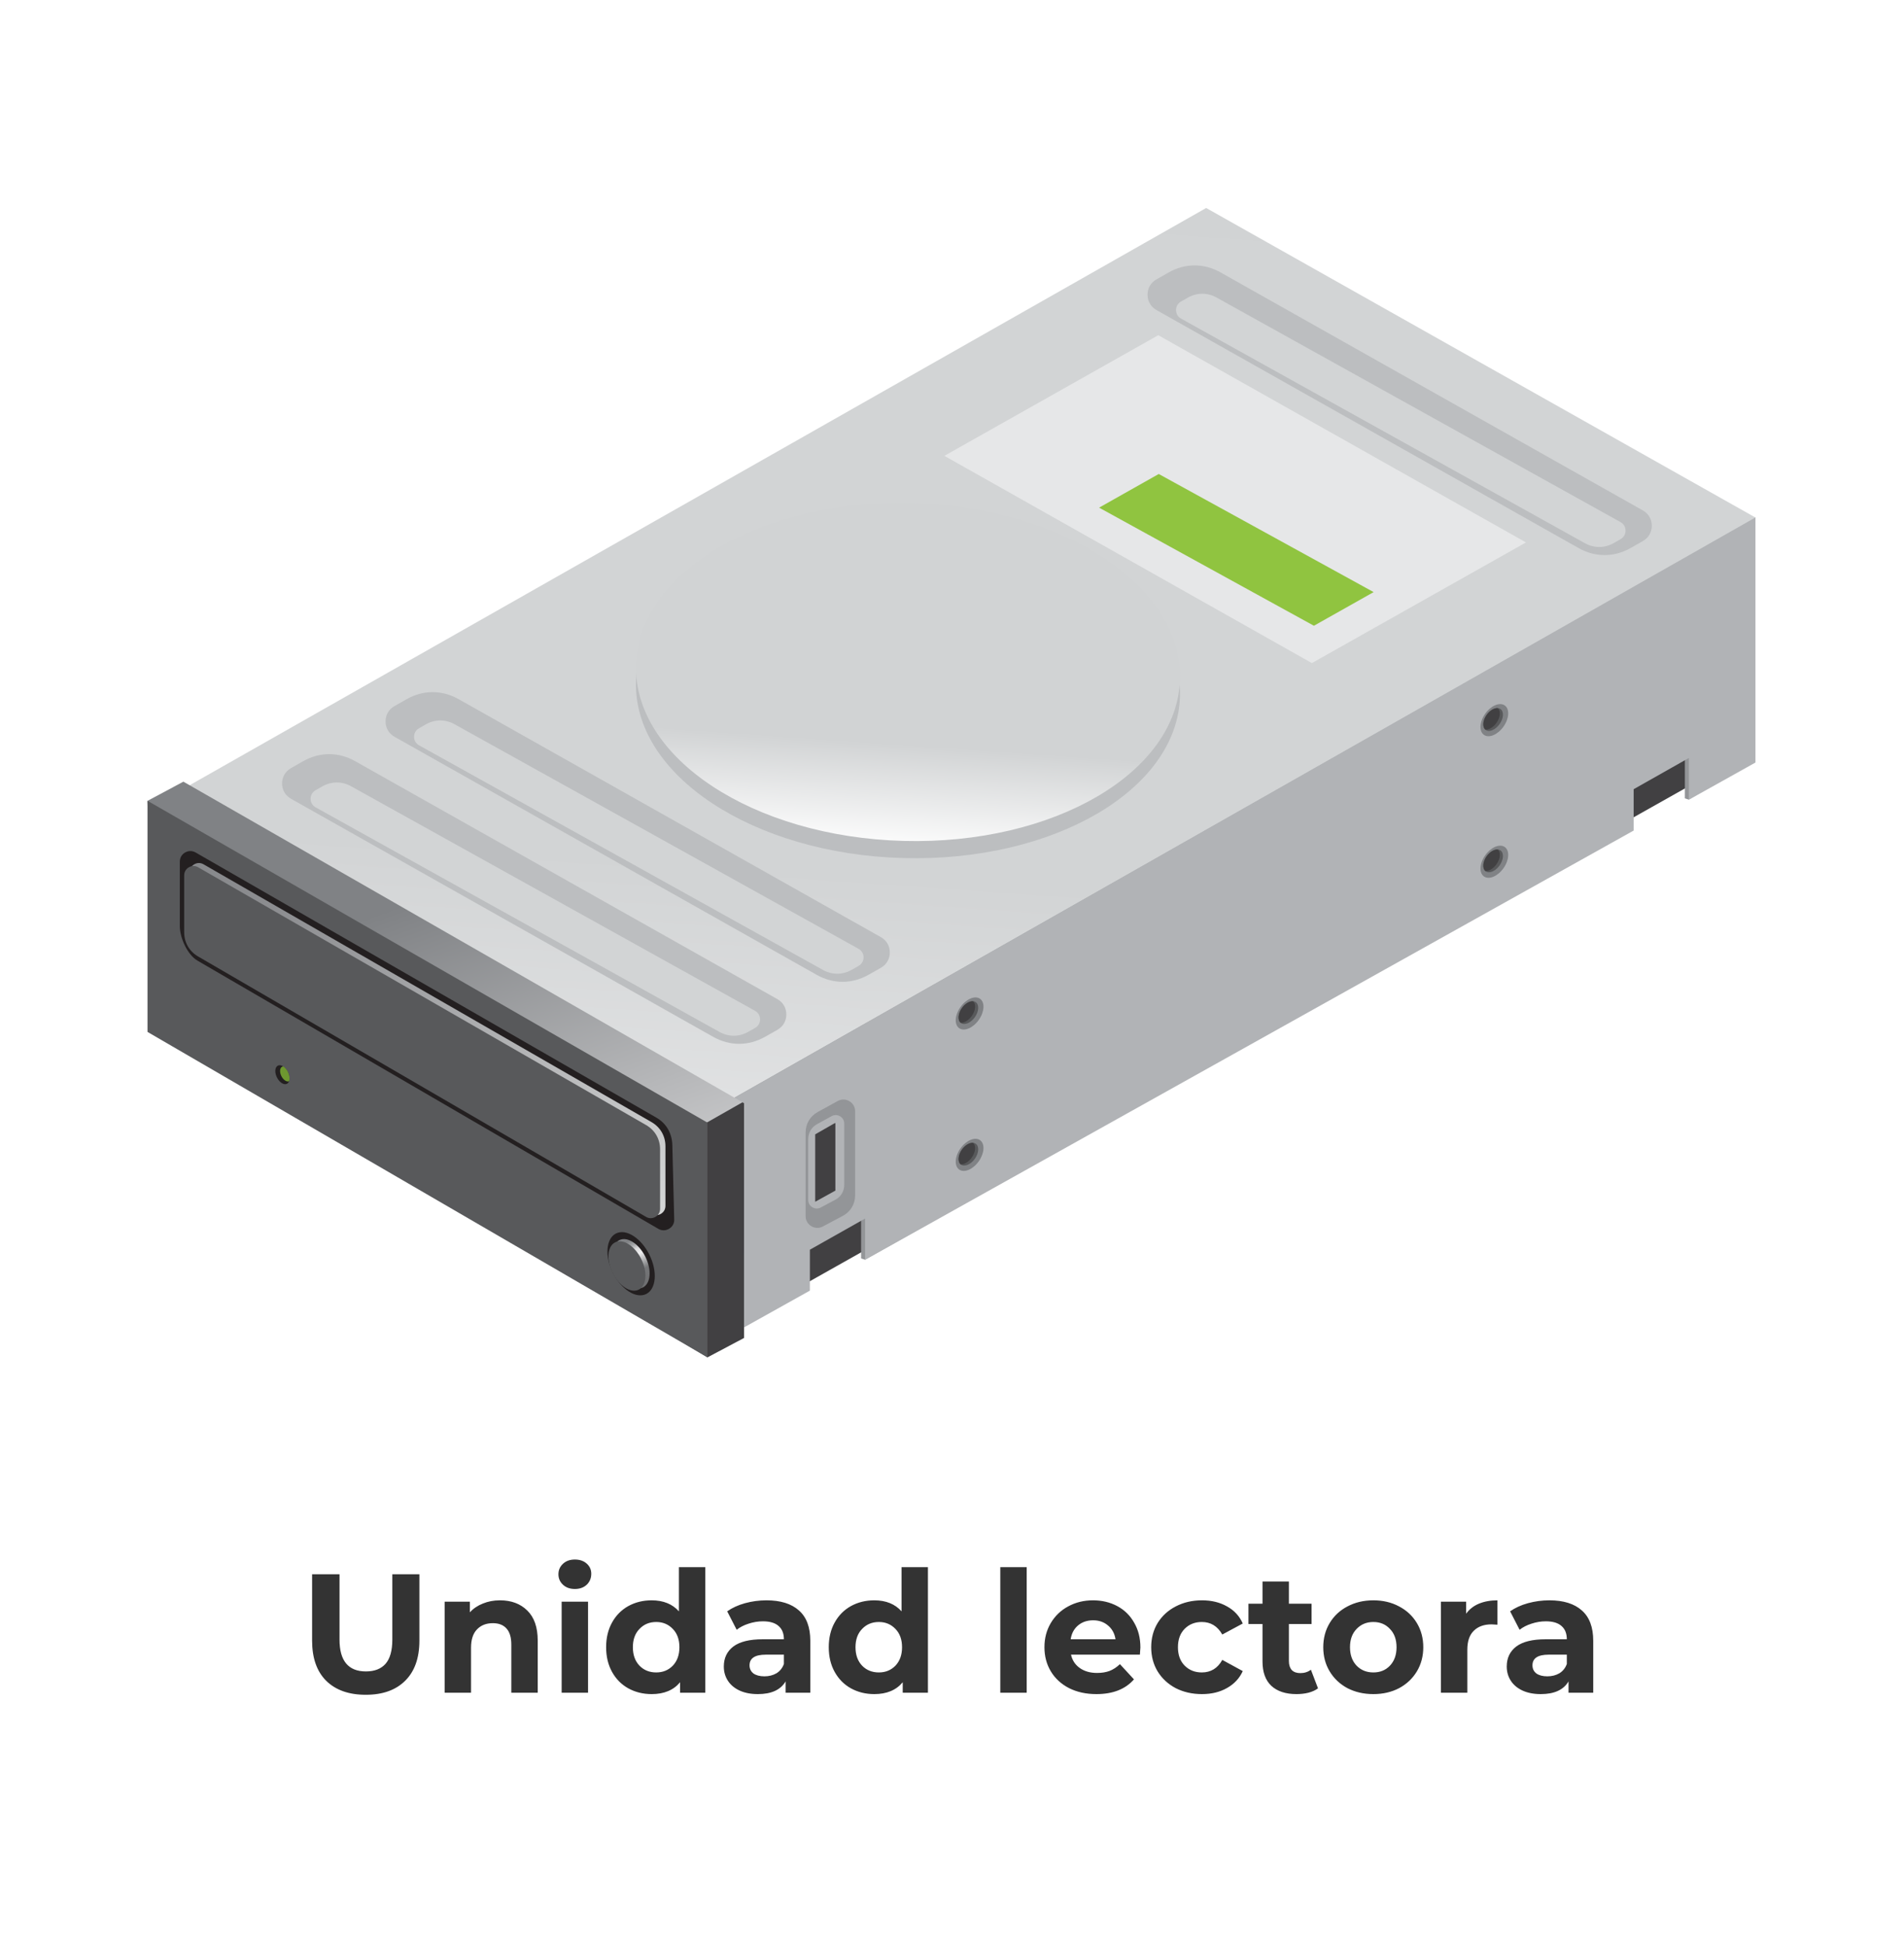 <svg width="180" height="184" viewBox="0 0 180 184" fill="none" xmlns="http://www.w3.org/2000/svg">
<g id="UnidadLectora 3" filter="url(#filter0_d)">
<rect id="bg" width="180" height="180" rx="20"/>
<g id="Unidad lectora">
<path id="Vector" fill-rule="evenodd" clip-rule="evenodd" d="M14.699 93.647L113.783 37.39L164.501 67.588L66.882 122.551L14.699 93.647H14.699Z" fill="#414042"/>
<path id="Vector_2" fill-rule="evenodd" clip-rule="evenodd" d="M165.579 44.779V67.944L159.648 71.581L159.284 71.46V67.758L159.057 67.627L154.066 70.463V74.373L81.771 115.067L81.406 114.945V111.284L81.179 111.154L76.189 113.991V117.859L66.512 123.263V101.075L165.578 44.779H165.579Z" fill="#939598"/>
<path id="Vector_3" d="M14.944 71.915L114.029 15.659L166 44.943L66.888 101.201L14.944 71.915H14.944Z" fill="url(#paint0_linear)"/>
<path id="Vector_4" fill-rule="evenodd" clip-rule="evenodd" d="M165.956 44.911V68.076L159.661 71.591V67.645L154.443 70.595V74.504L81.784 115.077V111.177L76.566 114.122V117.99L66.889 123.394V101.208L165.955 44.911H165.956Z" fill="#B1B3B6"/>
<path id="Vector_5" d="M70.338 100.275V122.463L66.88 124.299L14.956 93.009L13.945 71.696L17.337 69.884L70.338 100.275Z" fill="url(#paint1_linear)"/>
<path id="Vector_6" fill-rule="evenodd" clip-rule="evenodd" d="M70.339 100.277V122.465L66.881 124.3L51.66 115.128V110.72L70.189 100.191L70.339 100.277Z" fill="#414042"/>
<path id="Vector_7" fill-rule="evenodd" clip-rule="evenodd" d="M66.88 102.111V124.297L13.945 93.538V71.693L66.88 102.111Z" fill="#58595B"/>
<path id="Vector_8" fill-rule="evenodd" clip-rule="evenodd" d="M109.326 22.409L110.465 21.761C112.034 20.867 113.817 20.862 115.39 21.749L155.308 44.243C155.845 44.545 156.156 45.074 156.157 45.691C156.158 46.307 155.849 46.837 155.313 47.142L154.157 47.798C152.588 48.688 150.809 48.691 149.238 47.804L109.333 25.307C108.797 25.004 108.488 24.476 108.486 23.86C108.484 23.243 108.791 22.714 109.326 22.409Z" fill="#BCBEC0"/>
<path id="Vector_9" d="M111.649 24.5L112.284 24.139C113.158 23.641 114.151 23.638 115.028 24.133L153.201 45.349C153.501 45.516 153.673 45.812 153.673 46.156C153.674 46.5 153.503 46.795 153.204 46.965L152.56 47.33C151.685 47.826 150.693 47.827 149.818 47.335L111.653 26.114C111.353 25.948 111.182 25.652 111.181 25.309C111.18 24.966 111.351 24.67 111.649 24.5Z" fill="url(#paint2_linear)"/>
<path id="Vector_10" fill-rule="evenodd" clip-rule="evenodd" d="M27.509 68.605L28.647 67.957C30.216 67.062 31.999 67.059 33.572 67.945L73.491 90.438C74.028 90.741 74.338 91.27 74.338 91.887C74.339 92.504 74.032 93.033 73.495 93.337L72.339 93.993C70.771 94.883 68.991 94.886 67.419 94.001L27.515 71.502C26.979 71.2 26.669 70.672 26.668 70.056C26.666 69.439 26.974 68.91 27.509 68.605Z" fill="#BCBEC0"/>
<path id="Vector_11" d="M29.831 70.695L30.465 70.334C31.34 69.837 32.333 69.834 33.21 70.328L71.383 91.545C71.684 91.712 71.855 92.009 71.856 92.352C71.856 92.696 71.685 92.991 71.386 93.16L70.742 93.526C69.868 94.022 68.876 94.023 68 93.53L29.836 72.31C29.536 72.144 29.364 71.848 29.363 71.505C29.362 71.161 29.533 70.866 29.831 70.695Z" fill="url(#paint3_linear)"/>
<path id="Vector_12" fill-rule="evenodd" clip-rule="evenodd" d="M37.29 62.743L38.428 62.095C39.998 61.201 41.78 61.197 43.354 62.084L83.272 84.577C83.809 84.879 84.12 85.408 84.12 86.025C84.12 86.641 83.813 87.171 83.276 87.476L82.12 88.132C80.552 89.022 78.772 89.025 77.201 88.139L37.297 65.641C36.76 65.338 36.451 64.81 36.45 64.195C36.448 63.577 36.755 63.048 37.29 62.743Z" fill="#BCBEC0"/>
<path id="Vector_13" d="M39.613 64.834L40.248 64.473C41.122 63.975 42.115 63.972 42.992 64.467L81.165 85.683C81.465 85.85 81.637 86.147 81.637 86.49C81.638 86.834 81.466 87.129 81.168 87.299L80.523 87.665C79.649 88.16 78.657 88.162 77.781 87.669L39.617 66.449C39.317 66.283 39.146 65.986 39.145 65.643C39.143 65.3 39.315 65.005 39.613 64.834Z" fill="url(#paint4_linear)"/>
<path id="Vector_14" fill-rule="evenodd" clip-rule="evenodd" d="M89.28 39.087L109.502 27.684L144.263 47.271L124.022 58.675L89.28 39.087Z" fill="#E6E7E8"/>
<path id="Vector_15" fill-rule="evenodd" clip-rule="evenodd" d="M63.561 104.244L63.739 111.286C63.748 111.653 63.556 111.969 63.237 112.152C62.919 112.335 62.552 112.334 62.237 112.151L18.668 86.799C17.72 86.248 16.999 84.641 16.999 83.545V77.445C16.999 77.079 17.18 76.764 17.497 76.581C17.815 76.398 18.178 76.397 18.496 76.579L62.057 101.644C63.011 102.193 63.534 103.142 63.561 104.244Z" fill="#231F20"/>
<path id="Vector_16" d="M62.91 104.35V109.976C62.91 110.3 62.75 110.579 62.469 110.741C62.188 110.901 61.867 110.9 61.587 110.739L19.238 86.124C18.402 85.638 17.922 84.807 17.922 83.838V78.458C17.922 78.134 18.082 77.858 18.362 77.696C18.642 77.534 18.962 77.533 19.243 77.694L61.584 102.056C62.427 102.541 62.91 103.377 62.91 104.35Z" fill="url(#paint5_linear)"/>
<path id="Vector_17" fill-rule="evenodd" clip-rule="evenodd" d="M62.402 104.633V110.259C62.402 110.582 62.241 110.862 61.96 111.023C61.679 111.184 61.358 111.184 61.078 111.022L18.729 86.407C17.894 85.921 17.413 85.089 17.413 84.121V78.741C17.413 78.417 17.573 78.14 17.853 77.979C18.134 77.817 18.453 77.815 18.734 77.977L61.075 102.339C61.919 102.824 62.402 103.661 62.402 104.633Z" fill="#58595B"/>
<path id="Vector_18" fill-rule="evenodd" clip-rule="evenodd" d="M60.914 118.381C59.89 118.697 58.5 117.642 57.809 116.022C57.119 114.403 57.39 112.834 58.415 112.517C59.439 112.201 60.829 113.257 61.52 114.876C62.21 116.495 61.94 118.064 60.914 118.381Z" fill="#231F20"/>
<path id="Vector_19" d="M60.641 117.746C59.841 117.992 58.755 117.168 58.216 115.903C57.676 114.638 57.888 113.412 58.689 113.164C59.489 112.918 60.575 113.743 61.114 115.007C61.654 116.272 61.442 117.498 60.641 117.746Z" fill="url(#paint6_linear)"/>
<path id="Vector_20" fill-rule="evenodd" clip-rule="evenodd" d="M60.246 117.953C59.446 118.2 58.359 117.375 57.82 116.11C57.281 114.845 57.492 113.619 58.292 113.372C59.093 113.124 60.18 113.95 60.719 115.215C61.258 116.479 61.046 117.706 60.246 117.953Z" fill="#58595B"/>
<path id="Vector_21" fill-rule="evenodd" clip-rule="evenodd" d="M27.074 98.463C26.766 98.558 26.349 98.241 26.141 97.754C25.934 97.269 26.016 96.798 26.323 96.702C26.631 96.608 27.048 96.924 27.256 97.41C27.463 97.897 27.381 98.368 27.074 98.463Z" fill="#231F20"/>
<path id="Vector_22" fill-rule="evenodd" clip-rule="evenodd" d="M27.309 98.207C27.066 98.283 26.735 98.031 26.57 97.646C26.406 97.26 26.47 96.886 26.714 96.812L26.789 96.799C26.975 96.924 27.148 97.137 27.26 97.402C27.389 97.703 27.406 97.998 27.329 98.201L27.309 98.207Z" fill="#6E9830"/>
<path id="Vector_23" fill-rule="evenodd" clip-rule="evenodd" d="M103.906 43.983L109.545 40.802L129.86 51.966L124.214 55.147L103.906 43.983Z" fill="#90C440"/>
<path id="Vector_24" fill-rule="evenodd" clip-rule="evenodd" d="M90.803 104.545C90.258 105.311 90.202 106.208 90.677 106.546C91.153 106.885 91.982 106.538 92.527 105.772C93.073 105.005 93.129 104.109 92.652 103.77C92.177 103.432 91.348 103.779 90.803 104.545Z" fill="#808285"/>
<path id="Vector_25" fill-rule="evenodd" clip-rule="evenodd" d="M90.937 104.659C90.55 105.203 90.51 105.839 90.847 106.079C91.185 106.319 91.773 106.073 92.16 105.529C92.547 104.985 92.587 104.35 92.248 104.109C91.911 103.869 91.324 104.115 90.937 104.659Z" fill="#58595B"/>
<path id="Vector_26" fill-rule="evenodd" clip-rule="evenodd" d="M90.817 106.054C91.147 106.078 91.567 105.835 91.866 105.415C92.241 104.888 92.29 104.276 91.986 104.019C91.656 103.996 91.236 104.238 90.937 104.659C90.562 105.185 90.512 105.798 90.817 106.054Z" fill="#414042"/>
<path id="Vector_27" fill-rule="evenodd" clip-rule="evenodd" d="M90.803 91.183C90.258 91.948 90.202 92.845 90.677 93.183C91.153 93.522 91.982 93.175 92.527 92.409C93.073 91.642 93.129 90.746 92.652 90.407C92.177 90.069 91.348 90.415 90.803 91.183Z" fill="#808285"/>
<path id="Vector_28" fill-rule="evenodd" clip-rule="evenodd" d="M90.937 91.277C90.55 91.821 90.51 92.457 90.847 92.697C91.185 92.937 91.773 92.691 92.16 92.147C92.547 91.603 92.587 90.968 92.248 90.727C91.911 90.487 91.324 90.733 90.937 91.277Z" fill="#58595B"/>
<path id="Vector_29" fill-rule="evenodd" clip-rule="evenodd" d="M90.817 92.672C91.147 92.695 91.567 92.453 91.866 92.033C92.241 91.506 92.29 90.894 91.986 90.637C91.656 90.614 91.236 90.856 90.937 91.277C90.562 91.803 90.512 92.416 90.817 92.672Z" fill="#414042"/>
<path id="Vector_30" fill-rule="evenodd" clip-rule="evenodd" d="M140.411 76.839C139.865 77.606 139.809 78.502 140.285 78.84C140.761 79.18 141.589 78.832 142.135 78.066C142.68 77.299 142.736 76.403 142.26 76.064C141.784 75.725 140.956 76.073 140.411 76.839Z" fill="#808285"/>
<path id="Vector_31" fill-rule="evenodd" clip-rule="evenodd" d="M140.544 76.934C140.157 77.478 140.117 78.114 140.454 78.354C140.792 78.594 141.38 78.349 141.767 77.805C142.154 77.26 142.194 76.624 141.856 76.385C141.518 76.144 140.93 76.39 140.544 76.934Z" fill="#58595B"/>
<path id="Vector_32" fill-rule="evenodd" clip-rule="evenodd" d="M140.424 78.329C140.754 78.352 141.175 78.11 141.474 77.689C141.848 77.163 141.898 76.55 141.594 76.294C141.263 76.271 140.843 76.513 140.544 76.933C140.169 77.46 140.12 78.072 140.424 78.329Z" fill="#414042"/>
<path id="Vector_33" fill-rule="evenodd" clip-rule="evenodd" d="M140.411 63.457C139.865 64.224 139.809 65.12 140.285 65.458C140.761 65.797 141.589 65.451 142.135 64.684C142.68 63.917 142.736 63.021 142.26 62.682C141.784 62.343 140.956 62.691 140.411 63.457Z" fill="#808285"/>
<path id="Vector_34" fill-rule="evenodd" clip-rule="evenodd" d="M140.544 63.571C140.157 64.115 140.117 64.751 140.454 64.991C140.792 65.232 141.38 64.985 141.767 64.442C142.154 63.898 142.194 63.262 141.856 63.021C141.518 62.781 140.93 63.027 140.544 63.571Z" fill="#58595B"/>
<path id="Vector_35" fill-rule="evenodd" clip-rule="evenodd" d="M140.424 64.966C140.754 64.989 141.175 64.747 141.474 64.326C141.848 63.8 141.898 63.187 141.594 62.931C141.263 62.907 140.843 63.149 140.544 63.57C140.169 64.097 140.12 64.709 140.424 64.966Z" fill="#414042"/>
<path id="Vector_36" fill-rule="evenodd" clip-rule="evenodd" d="M80.842 101.04V108.975C80.842 109.817 80.408 110.539 79.664 110.933L77.791 111.929C77.437 112.117 77.042 112.106 76.699 111.899C76.356 111.693 76.162 111.35 76.162 110.95V103.048C76.162 102.216 76.584 101.504 77.313 101.104L79.199 100.068C79.553 99.874 79.951 99.881 80.298 100.086C80.645 100.291 80.842 100.637 80.842 101.04Z" fill="#939598"/>
<path id="Vector_37" fill-rule="evenodd" clip-rule="evenodd" d="M79.814 102.208V107.984C79.814 108.596 79.498 109.122 78.956 109.409L77.593 110.133C77.335 110.27 77.048 110.262 76.799 110.112C76.549 109.962 76.407 109.711 76.407 109.421V103.669C76.407 103.064 76.714 102.545 77.244 102.254L78.618 101.501C78.875 101.359 79.165 101.364 79.418 101.513C79.671 101.662 79.814 101.915 79.814 102.208Z" fill="#B1B3B6"/>
<path id="Vector_38" fill-rule="evenodd" clip-rule="evenodd" d="M78.975 102.176V108.536L77.067 109.591V103.219L78.932 102.151L78.975 102.176Z" fill="#414042"/>
<path id="Vector_39" fill-rule="evenodd" clip-rule="evenodd" d="M86.264 45.17C100.462 45.548 111.787 53.004 111.552 61.821C111.318 70.638 99.614 77.484 85.415 77.106C71.217 76.729 59.892 69.274 60.126 60.455C60.361 51.638 72.064 44.794 86.264 45.17Z" fill="#BCBEC0"/>
<path id="Vector_40" d="M86.264 43.55C100.462 43.927 111.787 51.383 111.552 60.2C111.318 69.019 99.614 75.863 85.415 75.485C71.217 75.109 59.892 67.653 60.126 58.834C60.361 50.017 72.064 43.173 86.264 43.55Z" fill="url(#paint7_linear)"/>
</g>
<path id="Unidad lectora_2" d="M34.577 156.192C32.977 156.192 31.729 155.749 30.833 154.864C29.948 153.979 29.505 152.715 29.505 151.072V144.8H32.097V150.976C32.097 152.981 32.929 153.984 34.593 153.984C35.404 153.984 36.023 153.744 36.449 153.264C36.876 152.773 37.089 152.011 37.089 150.976V144.8H39.649V151.072C39.649 152.715 39.201 153.979 38.305 154.864C37.42 155.749 36.177 156.192 34.577 156.192ZM47.267 147.264C48.334 147.264 49.192 147.584 49.843 148.224C50.504 148.864 50.835 149.813 50.835 151.072V156H48.339V151.456C48.339 150.773 48.19 150.267 47.891 149.936C47.592 149.595 47.16 149.424 46.595 149.424C45.965 149.424 45.464 149.621 45.091 150.016C44.718 150.4 44.531 150.976 44.531 151.744V156H42.035V147.392H44.419V148.4C44.749 148.037 45.16 147.76 45.651 147.568C46.142 147.365 46.68 147.264 47.267 147.264ZM53.097 147.392H55.593V156H53.097V147.392ZM54.345 146.192C53.887 146.192 53.513 146.059 53.225 145.792C52.937 145.525 52.793 145.195 52.793 144.8C52.793 144.405 52.937 144.075 53.225 143.808C53.513 143.541 53.887 143.408 54.345 143.408C54.804 143.408 55.177 143.536 55.465 143.792C55.753 144.048 55.897 144.368 55.897 144.752C55.897 145.168 55.753 145.515 55.465 145.792C55.177 146.059 54.804 146.192 54.345 146.192ZM66.678 144.128V156H64.294V155.008C63.675 155.755 62.779 156.128 61.606 156.128C60.795 156.128 60.059 155.947 59.398 155.584C58.747 155.221 58.235 154.704 57.862 154.032C57.489 153.36 57.302 152.581 57.302 151.696C57.302 150.811 57.489 150.032 57.862 149.36C58.235 148.688 58.747 148.171 59.398 147.808C60.059 147.445 60.795 147.264 61.606 147.264C62.705 147.264 63.563 147.611 64.182 148.304V144.128H66.678ZM62.038 154.08C62.667 154.08 63.19 153.867 63.606 153.44C64.022 153.003 64.23 152.421 64.23 151.696C64.23 150.971 64.022 150.395 63.606 149.968C63.19 149.531 62.667 149.312 62.038 149.312C61.398 149.312 60.87 149.531 60.454 149.968C60.038 150.395 59.83 150.971 59.83 151.696C59.83 152.421 60.038 153.003 60.454 153.44C60.87 153.867 61.398 154.08 62.038 154.08ZM72.46 147.264C73.793 147.264 74.817 147.584 75.532 148.224C76.247 148.853 76.604 149.808 76.604 151.088V156H74.268V154.928C73.799 155.728 72.924 156.128 71.644 156.128C70.983 156.128 70.407 156.016 69.916 155.792C69.436 155.568 69.068 155.259 68.812 154.864C68.556 154.469 68.428 154.021 68.428 153.52C68.428 152.72 68.727 152.091 69.324 151.632C69.932 151.173 70.865 150.944 72.124 150.944H74.108C74.108 150.4 73.943 149.984 73.612 149.696C73.281 149.397 72.785 149.248 72.124 149.248C71.665 149.248 71.212 149.323 70.764 149.472C70.327 149.611 69.953 149.803 69.644 150.048L68.748 148.304C69.217 147.973 69.777 147.717 70.428 147.536C71.089 147.355 71.767 147.264 72.46 147.264ZM72.268 154.448C72.695 154.448 73.073 154.352 73.404 154.16C73.735 153.957 73.969 153.664 74.108 153.28V152.4H72.396C71.372 152.4 70.86 152.736 70.86 153.408C70.86 153.728 70.983 153.984 71.228 154.176C71.484 154.357 71.831 154.448 72.268 154.448ZM87.725 144.128V156H85.341V155.008C84.722 155.755 83.826 156.128 82.653 156.128C81.842 156.128 81.106 155.947 80.445 155.584C79.794 155.221 79.282 154.704 78.909 154.032C78.535 153.36 78.349 152.581 78.349 151.696C78.349 150.811 78.535 150.032 78.909 149.36C79.282 148.688 79.794 148.171 80.445 147.808C81.106 147.445 81.842 147.264 82.653 147.264C83.751 147.264 84.61 147.611 85.229 148.304V144.128H87.725ZM83.085 154.08C83.714 154.08 84.237 153.867 84.653 153.44C85.069 153.003 85.277 152.421 85.277 151.696C85.277 150.971 85.069 150.395 84.653 149.968C84.237 149.531 83.714 149.312 83.085 149.312C82.445 149.312 81.917 149.531 81.501 149.968C81.085 150.395 80.877 150.971 80.877 151.696C80.877 152.421 81.085 153.003 81.501 153.44C81.917 153.867 82.445 154.08 83.085 154.08ZM94.566 144.128H97.062V156H94.566V144.128ZM107.811 151.728C107.811 151.76 107.795 151.984 107.763 152.4H101.251C101.368 152.933 101.645 153.355 102.083 153.664C102.52 153.973 103.064 154.128 103.715 154.128C104.163 154.128 104.557 154.064 104.899 153.936C105.251 153.797 105.576 153.584 105.875 153.296L107.203 154.736C106.392 155.664 105.208 156.128 103.651 156.128C102.68 156.128 101.821 155.941 101.075 155.568C100.328 155.184 99.752 154.656 99.347 153.984C98.941 153.312 98.739 152.549 98.739 151.696C98.739 150.853 98.936 150.096 99.331 149.424C99.736 148.741 100.285 148.213 100.979 147.84C101.683 147.456 102.467 147.264 103.331 147.264C104.173 147.264 104.936 147.445 105.619 147.808C106.301 148.171 106.835 148.693 107.219 149.376C107.613 150.048 107.811 150.832 107.811 151.728ZM103.347 149.152C102.781 149.152 102.307 149.312 101.923 149.632C101.539 149.952 101.304 150.389 101.219 150.944H105.459C105.373 150.4 105.139 149.968 104.755 149.648C104.371 149.317 103.901 149.152 103.347 149.152ZM113.632 156.128C112.715 156.128 111.888 155.941 111.152 155.568C110.427 155.184 109.856 154.656 109.44 153.984C109.035 153.312 108.832 152.549 108.832 151.696C108.832 150.843 109.035 150.08 109.44 149.408C109.856 148.736 110.427 148.213 111.152 147.84C111.888 147.456 112.715 147.264 113.632 147.264C114.539 147.264 115.328 147.456 116 147.84C116.683 148.213 117.179 148.752 117.488 149.456L115.552 150.496C115.104 149.707 114.459 149.312 113.616 149.312C112.966 149.312 112.427 149.525 112 149.952C111.574 150.379 111.36 150.96 111.36 151.696C111.36 152.432 111.574 153.013 112 153.44C112.427 153.867 112.966 154.08 113.616 154.08C114.47 154.08 115.115 153.685 115.552 152.896L117.488 153.952C117.179 154.635 116.683 155.168 116 155.552C115.328 155.936 114.539 156.128 113.632 156.128ZM124.602 155.584C124.357 155.765 124.053 155.904 123.69 156C123.338 156.085 122.965 156.128 122.57 156.128C121.546 156.128 120.752 155.867 120.186 155.344C119.632 154.821 119.354 154.053 119.354 153.04V149.504H118.026V147.584H119.354V145.488H121.85V147.584H123.994V149.504H121.85V153.008C121.85 153.371 121.941 153.653 122.122 153.856C122.314 154.048 122.581 154.144 122.922 154.144C123.317 154.144 123.653 154.037 123.93 153.824L124.602 155.584ZM129.834 156.128C128.927 156.128 128.111 155.941 127.386 155.568C126.671 155.184 126.111 154.656 125.706 153.984C125.301 153.312 125.098 152.549 125.098 151.696C125.098 150.843 125.301 150.08 125.706 149.408C126.111 148.736 126.671 148.213 127.386 147.84C128.111 147.456 128.927 147.264 129.834 147.264C130.741 147.264 131.551 147.456 132.266 147.84C132.981 148.213 133.541 148.736 133.946 149.408C134.351 150.08 134.554 150.843 134.554 151.696C134.554 152.549 134.351 153.312 133.946 153.984C133.541 154.656 132.981 155.184 132.266 155.568C131.551 155.941 130.741 156.128 129.834 156.128ZM129.834 154.08C130.474 154.08 130.997 153.867 131.402 153.44C131.818 153.003 132.026 152.421 132.026 151.696C132.026 150.971 131.818 150.395 131.402 149.968C130.997 149.531 130.474 149.312 129.834 149.312C129.194 149.312 128.666 149.531 128.25 149.968C127.834 150.395 127.626 150.971 127.626 151.696C127.626 152.421 127.834 153.003 128.25 153.44C128.666 153.867 129.194 154.08 129.834 154.08ZM138.606 148.528C138.905 148.112 139.305 147.797 139.806 147.584C140.318 147.371 140.905 147.264 141.566 147.264V149.568C141.289 149.547 141.102 149.536 141.006 149.536C140.292 149.536 139.732 149.739 139.326 150.144C138.921 150.539 138.718 151.136 138.718 151.936V156H136.222V147.392H138.606V148.528ZM146.476 147.264C147.809 147.264 148.833 147.584 149.548 148.224C150.262 148.853 150.62 149.808 150.62 151.088V156H148.284V154.928C147.814 155.728 146.94 156.128 145.66 156.128C144.998 156.128 144.422 156.016 143.932 155.792C143.452 155.568 143.084 155.259 142.828 154.864C142.572 154.469 142.444 154.021 142.444 153.52C142.444 152.72 142.742 152.091 143.34 151.632C143.948 151.173 144.881 150.944 146.14 150.944H148.124C148.124 150.4 147.958 149.984 147.628 149.696C147.297 149.397 146.801 149.248 146.14 149.248C145.681 149.248 145.228 149.323 144.78 149.472C144.342 149.611 143.969 149.803 143.66 150.048L142.764 148.304C143.233 147.973 143.793 147.717 144.444 147.536C145.105 147.355 145.782 147.264 146.476 147.264ZM146.284 154.448C146.71 154.448 147.089 154.352 147.42 154.16C147.75 153.957 147.985 153.664 148.124 153.28V152.4H146.412C145.388 152.4 144.876 152.736 144.876 153.408C144.876 153.728 144.998 153.984 145.244 154.176C145.5 154.357 145.846 154.448 146.284 154.448Z" fill="#333333"/>
</g>
<defs>
<filter id="filter0_d" x="0" y="0" width="180" height="184" filterUnits="userSpaceOnUse" color-interpolation-filters="sRGB">
<feFlood flood-opacity="0" result="BackgroundImageFix"/>
<feColorMatrix in="SourceAlpha" type="matrix" values="0 0 0 0 0 0 0 0 0 0 0 0 0 0 0 0 0 0 127 0" result="hardAlpha"/>
<feOffset dy="4"/>
<feColorMatrix type="matrix" values="0 0 0 0 0 0 0 0 0 0 0 0 0 0 0 0 0 0 0.25 0"/>
<feBlend mode="normal" in2="BackgroundImageFix" result="effect1_dropShadow"/>
<feBlend mode="normal" in="SourceGraphic" in2="effect1_dropShadow" result="shape"/>
</filter>
<linearGradient id="paint0_linear" x1="97.721" y1="-45.235" x2="83.223" y2="162.097" gradientUnits="userSpaceOnUse">
<stop stop-color="#D1D3D4"/>
<stop offset="0.6" stop-color="#D2D4D5"/>
<stop offset="0.9" stop-color="#F9F9FA"/>
<stop offset="1" stop-color="white"/>
</linearGradient>
<linearGradient id="paint1_linear" x1="15.304" y1="21.518" x2="70.152" y2="172.212" gradientUnits="userSpaceOnUse">
<stop stop-color="#808285"/>
<stop offset="0.4" stop-color="#808285"/>
<stop offset="0.7" stop-color="#ECECED"/>
<stop offset="0.8" stop-color="white"/>
<stop offset="1" stop-color="white"/>
</linearGradient>
<linearGradient id="paint2_linear" x1="137.887" y1="-42.344" x2="126.968" y2="113.813" gradientUnits="userSpaceOnUse">
<stop stop-color="#D1D3D4"/>
<stop offset="0.6" stop-color="#D2D4D5"/>
<stop offset="0.9" stop-color="#F9F9FA"/>
<stop offset="1" stop-color="white"/>
</linearGradient>
<linearGradient id="paint3_linear" x1="55.886" y1="6.46" x2="45.331" y2="157.402" gradientUnits="userSpaceOnUse">
<stop stop-color="#D1D3D4"/>
<stop offset="0.6" stop-color="#D2D4D5"/>
<stop offset="0.9" stop-color="#F9F9FA"/>
<stop offset="1" stop-color="white"/>
</linearGradient>
<linearGradient id="paint4_linear" x1="65.668" y1="0.599" x2="55.113" y2="151.541" gradientUnits="userSpaceOnUse">
<stop stop-color="#D1D3D4"/>
<stop offset="0.6" stop-color="#D2D4D5"/>
<stop offset="0.9" stop-color="#F9F9FA"/>
<stop offset="1" stop-color="white"/>
</linearGradient>
<linearGradient id="paint5_linear" x1="-3.115" y1="15.561" x2="84.05" y2="172.81" gradientUnits="userSpaceOnUse">
<stop stop-color="#808285"/>
<stop offset="0.3" stop-color="#808285"/>
<stop offset="0.4" stop-color="#8C8D90"/>
<stop offset="0.7" stop-color="#E6E7E7"/>
<stop offset="0.8" stop-color="#E4E4E5"/>
<stop offset="0.9" stop-color="#6D6E70"/>
<stop offset="1" stop-color="#6D6E70"/>
</linearGradient>
<linearGradient id="paint6_linear" x1="58.461" y1="113.282" x2="60.87" y2="117.628" gradientUnits="userSpaceOnUse">
<stop stop-color="#808285"/>
<stop offset="0.1" stop-color="#808285"/>
<stop offset="0.2" stop-color="#A2A4A6"/>
<stop offset="0.3" stop-color="#DCDCDD"/>
<stop offset="0.4" stop-color="#EEEEEF"/>
<stop offset="0.7" stop-color="#757678"/>
<stop offset="1" stop-color="#6D6E70"/>
</linearGradient>
<linearGradient id="paint7_linear" x1="87.031" y1="42.474" x2="84.647" y2="76.565" gradientUnits="userSpaceOnUse">
<stop stop-color="#D1D3D4"/>
<stop offset="0.7" stop-color="#D1D3D4"/>
<stop offset="1" stop-color="white"/>
</linearGradient>
</defs>
</svg>
